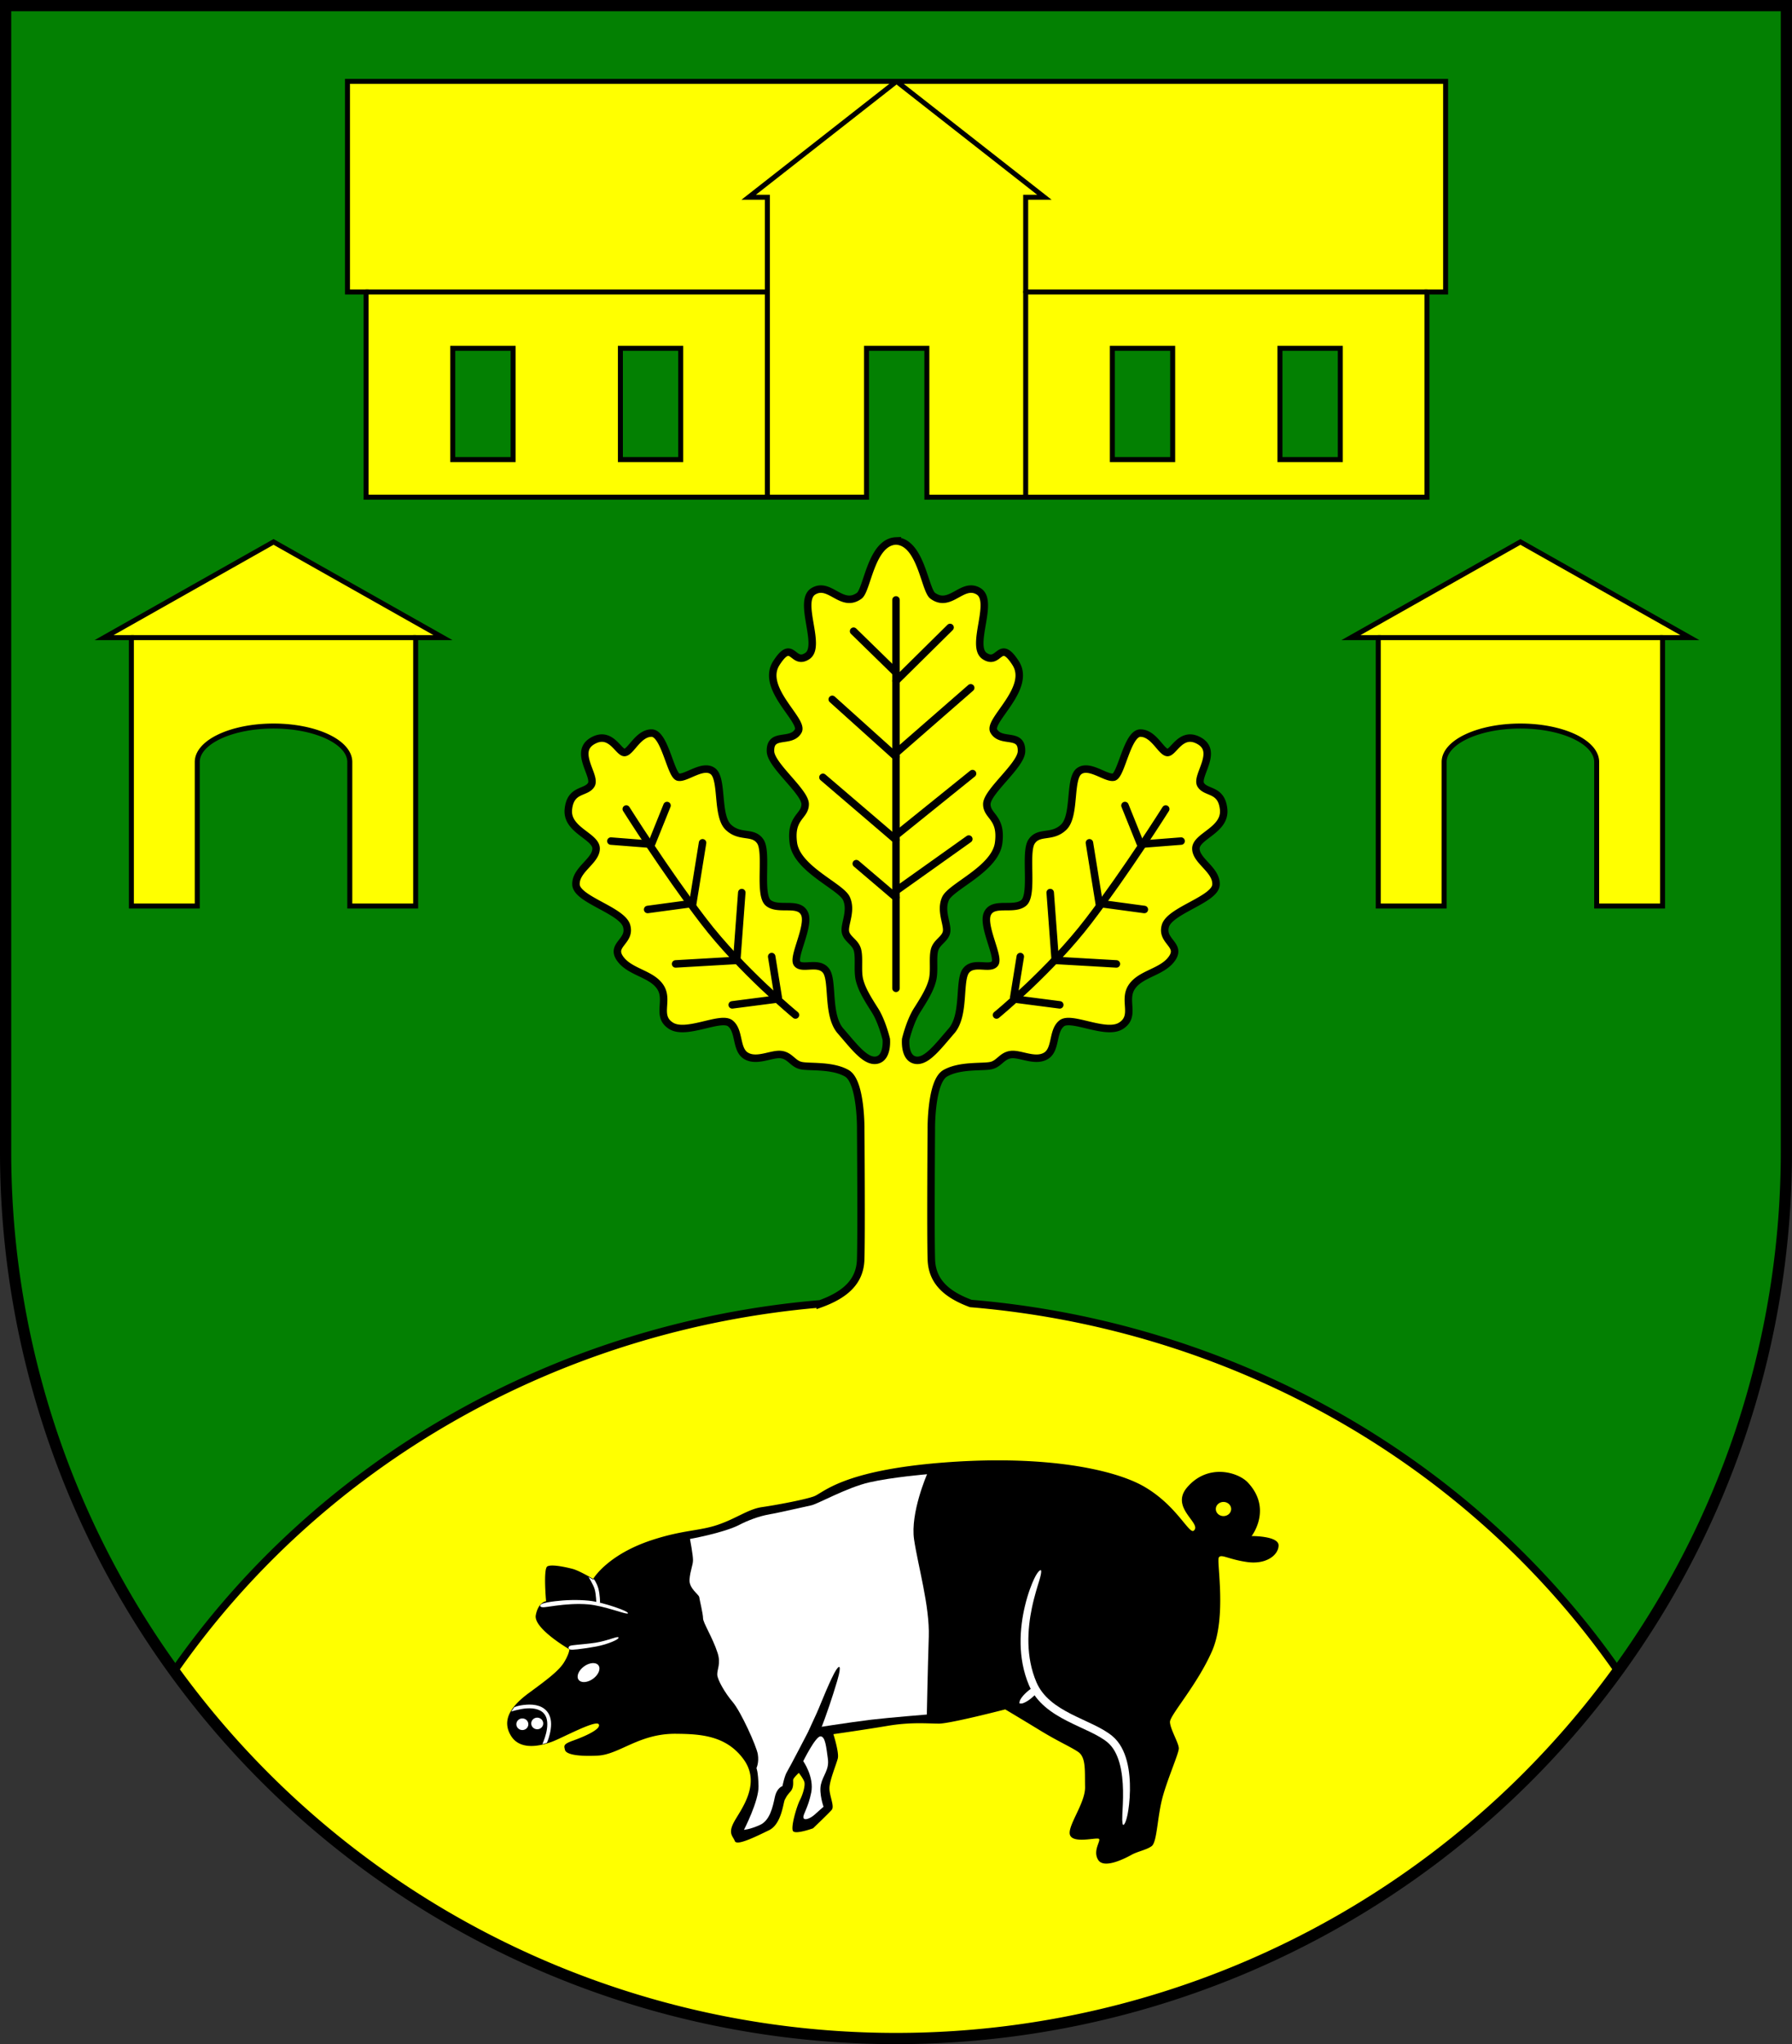 <?xml version="1.0" encoding="UTF-8" standalone="no"?>
<!-- Created with Inkscape (http://www.inkscape.org/) -->

<svg
   width="143.737mm"
   height="163.928mm"
   viewBox="0 0 143.737 163.928"
   version="1.1"
   id="svg3472"
   inkscape:version="1.2.2 (732a01da63, 2022-12-09)"
   sodipodi:docname="Wappen Rügge2.svg"
   xmlns:inkscape="http://www.inkscape.org/namespaces/inkscape"
   xmlns:sodipodi="http://sodipodi.sourceforge.net/DTD/sodipodi-0.dtd"
   xmlns="http://www.w3.org/2000/svg"
   xmlns:svg="http://www.w3.org/2000/svg">
  <rect x="0" y="0" width="143.737" height="163.928" fill="#333333" stroke="none"/>
  <sodipodi:namedview
     id="namedview3474"
     pagecolor="#ffffff"
     bordercolor="#666666"
     borderopacity="1.0"
     inkscape:showpageshadow="2"
     inkscape:pageopacity="0.0"
     inkscape:pagecheckerboard="0"
     inkscape:deskcolor="#d1d1d1"
     inkscape:document-units="mm"
     showgrid="false"
     inkscape:zoom="0.86395445"
     inkscape:cx="272.58381"
     inkscape:cy="310.78027"
     inkscape:current-layer="layer1" />
  <defs
     id="defs3469">
    <inkscape:path-effect
       effect="powerstroke"
       id="path-effect2097"
       is_visible="true"
       lpeversion="1"
       offset_points="0.2,0.15 | 1,0.15 | 1.757,0.092"
       not_jump="false"
       sort_points="true"
       interpolator_type="CentripetalCatmullRom"
       interpolator_beta="0.2"
       start_linecap_type="zerowidth"
       linejoin_type="round"
       miter_limit="4"
       scale_width="1"
       end_linecap_type="zerowidth" />
    <inkscape:path-effect
       effect="powerstroke"
       id="path-effect2095"
       is_visible="true"
       lpeversion="1"
       offset_points="0.2,0.15 | 1.009,0.155 | 1.706,0.098"
       not_jump="false"
       sort_points="true"
       interpolator_type="CentripetalCatmullRom"
       interpolator_beta="0.2"
       start_linecap_type="zerowidth"
       linejoin_type="round"
       miter_limit="4"
       scale_width="1"
       end_linecap_type="zerowidth" />
    <inkscape:path-effect
       effect="powerstroke"
       id="path-effect2319"
       is_visible="true"
       lpeversion="1"
       offset_points="0.24,0.218 | 1.499,0.32 | 2.738,0.212"
       not_jump="false"
       sort_points="true"
       interpolator_type="CentripetalCatmullRom"
       interpolator_beta="0.2"
       start_linecap_type="zerowidth"
       linejoin_type="round"
       miter_limit="4"
       scale_width="1"
       end_linecap_type="zerowidth" />
    <inkscape:path-effect
       effect="powerstroke"
       id="path-effect2376"
       is_visible="true"
       lpeversion="1"
       offset_points="0,0.223 | 0.496,0.296 | 0.888,0.152"
       not_jump="false"
       sort_points="true"
       interpolator_type="CentripetalCatmullRom"
       interpolator_beta="0.2"
       start_linecap_type="zerowidth"
       linejoin_type="round"
       miter_limit="4"
       scale_width="1"
       end_linecap_type="zerowidth" />
    <inkscape:path-effect
       effect="powerstroke"
       id="path-effect2449"
       is_visible="true"
       lpeversion="1"
       offset_points="0.356,0.196 | 1,0.35 | 1.8,0.35"
       not_jump="false"
       sort_points="true"
       interpolator_type="CentripetalCatmullRom"
       interpolator_beta="0.2"
       start_linecap_type="zerowidth"
       linejoin_type="round"
       miter_limit="4"
       scale_width="1"
       end_linecap_type="zerowidth" />
  </defs>
  <g
     inkscape:label="Ebene 1"
     inkscape:groupmode="layer"
     id="layer1"
     transform="translate(-535.975,-72.828)">
    <g
       id="g3387"
       transform="translate(502.761,2.804)">
      <path
         id="path2171"
         style="fill:#038002;fill-opacity:1;stroke:none;stroke-width:0.9;stroke-linecap:round;stroke-dasharray:none"
         d="m 33.664,70.475 v 91.939 a 71.418,71.089 0 0 0 71.418,71.089 71.418,71.089 0 0 0 71.418,-71.089 71.418,71.089 0 0 0 0,-5.2e-4 V 70.475 Z" />
      <path
         id="path928"
         style="fill:#ffff00;stroke:#000000;stroke-width:0.6;stroke-linecap:round;stroke-dasharray:none"
         d="m 105.082,113.407 c -2.002,0.083 -2.303,3.926 -2.948,4.394 -1.418,1.029 -2.364,-1.14 -3.671,-0.362 -1.307,0.779 0.696,4.422 -0.5,5.2 -1.196,0.779 -1.168,-1.473 -2.475,0.557 -1.307,2.03 2.233,4.604 1.752,5.45 -0.584,1.029 -2.281,0.056 -2.225,1.641 0.039,1.12 2.781,3.226 2.781,4.227 0,1.001 -1.224,1.029 -0.946,3.115 0.278,2.086 3.81,3.476 4.255,4.449 0.445,0.973 -0.167,2.03 -0.084,2.642 0.083,0.612 0.807,0.834 0.974,1.502 0.167,0.667 -0.028,1.669 0.166,2.419 0.195,0.751 0.64,1.473 1.224,2.391 0.584,0.918 0.918,2.336 0.918,2.336 0,0 0.139,1.474 -0.751,1.669 -0.89,0.195 -1.807,-1.057 -2.92,-2.336 -1.112,-1.279 -0.556,-4.06 -1.168,-4.838 -0.612,-0.779 -1.891,-0.056 -2.308,-0.556 -0.417,-0.501 1.057,-3.059 0.584,-4.032 -0.473,-0.973 -2.085,-0.195 -2.892,-0.835 -0.806,-0.64 -0.056,-4.032 -0.64,-4.922 -0.584,-0.89 -1.641,-0.25 -2.586,-1.168 -0.945,-0.918 -0.417,-3.865 -1.223,-4.477 -0.806,-0.612 -2.169,0.612 -2.781,0.473 -0.612,-0.139 -1.084,-3.532 -2.141,-3.532 -1.057,0 -1.641,1.474 -2.141,1.557 -0.501,0.083 -1.112,-1.807 -2.614,-0.917 -1.502,0.89 0.333,2.808 -0.084,3.504 -0.417,0.695 -1.668,0.306 -1.835,1.975 -0.167,1.669 2.225,2.141 2.225,3.142 0,1.001 -1.669,1.696 -1.613,2.892 0.056,1.196 3.699,2.058 4.06,3.309 0.361,1.251 -1.307,1.501 -0.528,2.614 0.779,1.112 2.503,1.196 3.226,2.28 0.723,1.085 -0.362,2.336 0.862,3.115 1.224,0.779 3.977,-0.807 4.755,-0.195 0.779,0.612 0.417,2.114 1.28,2.614 0.862,0.501 2.03,-0.195 2.781,-0.111 0.751,0.083 0.946,0.751 1.641,0.89 0.695,0.139 2.475,-0.056 3.643,0.611 1.168,0.667 1.117,4.505 1.117,4.505 0,0 0.065,8.512 -0.004,10.456 -0.064,1.797 -1.297,2.824 -3.238,3.53 a 69.688,66.856 0 0 0 -51.821,29.442 71.418,71.089 0 0 0 57.895,29.477 71.418,71.089 0 0 0 57.904,-29.487 69.688,66.856 0 0 0 -51.907,-29.459 c -1.897,-0.705 -3.097,-1.729 -3.161,-3.502 -0.069,-1.945 -0.004,-10.456 -0.004,-10.456 0,0 -0.052,-3.838 1.116,-4.505 1.168,-0.667 2.948,-0.472 3.643,-0.611 0.695,-0.139 0.89,-0.806 1.641,-0.89 0.751,-0.083 1.919,0.612 2.781,0.111 0.862,-0.501 0.5,-2.003 1.279,-2.614 0.779,-0.612 3.532,0.973 4.755,0.195 1.224,-0.779 0.139,-2.03 0.862,-3.115 0.723,-1.085 2.447,-1.168 3.226,-2.28 0.779,-1.112 -0.89,-1.362 -0.529,-2.614 0.362,-1.251 4.005,-2.114 4.06,-3.309 0.056,-1.196 -1.613,-1.891 -1.613,-2.892 0,-1.001 2.392,-1.474 2.225,-3.142 -0.167,-1.669 -1.418,-1.279 -1.836,-1.975 -0.417,-0.695 1.418,-2.614 -0.083,-3.504 -1.502,-0.89 -2.113,1.001 -2.614,0.917 -0.501,-0.083 -1.085,-1.557 -2.141,-1.557 -1.057,0 -1.53,3.393 -2.141,3.532 -0.612,0.139 -1.974,-1.085 -2.781,-0.473 -0.806,0.612 -0.278,3.56 -1.224,4.477 -0.945,0.918 -2.002,0.278 -2.586,1.168 -0.584,0.89 0.167,4.283 -0.64,4.922 -0.806,0.64 -2.42,-0.139 -2.892,0.835 -0.473,0.973 1.002,3.532 0.584,4.032 -0.417,0.501 -1.697,-0.223 -2.308,0.556 -0.612,0.779 -0.056,3.559 -1.168,4.838 -1.112,1.279 -2.03,2.531 -2.92,2.336 -0.89,-0.195 -0.751,-1.669 -0.751,-1.669 0,0 0.334,-1.419 0.918,-2.336 0.584,-0.918 1.029,-1.64 1.224,-2.391 0.195,-0.751 -4.5e-4,-1.752 0.166,-2.419 0.167,-0.667 0.89,-0.89 0.974,-1.502 0.083,-0.612 -0.529,-1.668 -0.084,-2.642 0.445,-0.973 3.977,-2.364 4.255,-4.449 0.278,-2.086 -0.946,-2.113 -0.946,-3.115 0,-1.001 2.742,-3.107 2.781,-4.227 0.056,-1.585 -1.641,-0.612 -2.225,-1.641 -0.48,-0.846 3.059,-3.42 1.752,-5.45 -1.307,-2.03 -1.28,0.222 -2.475,-0.557 -1.196,-0.779 0.807,-4.422 -0.5,-5.2 -1.307,-0.779 -2.253,1.391 -3.671,0.362 -0.645,-0.468 -0.945,-4.311 -2.948,-4.394 z" />
      <g
         id="g1360"
         transform="translate(-211.936,5.983)">
        <path
           style="fill:none;stroke:#000000;stroke-width:0.6;stroke-linecap:round;stroke-dasharray:none"
           d="m 308.954,145.439 c 0,0 -4.338,-3.559 -7.397,-7.564 -3.059,-4.004 -6.174,-8.954 -6.174,-8.954"
           id="path1333" />
        <path
           style="fill:none;stroke:#000000;stroke-width:0.6;stroke-linecap:round;stroke-dasharray:none"
           d="m 294.149,131.491 3.028,0.236"
           id="path1335" />
        <path
           style="fill:none;stroke:#000000;stroke-width:0.6;stroke-linecap:round;stroke-dasharray:none"
           d="m 298.652,128.64 -1.219,3.028"
           id="path1337" />
        <path
           style="fill:none;stroke:#000000;stroke-width:0.6;stroke-linecap:round;stroke-dasharray:none"
           d="m 297.098,136.977 3.343,-0.452"
           id="path1339" />
        <path
           style="fill:none;stroke:#000000;stroke-width:0.6;stroke-linecap:round;stroke-dasharray:none"
           d="m 301.503,131.629 -0.806,4.995"
           id="path1341" />
        <path
           style="fill:none;stroke:#000000;stroke-width:0.6;stroke-linecap:round;stroke-dasharray:none"
           d="m 304.649,135.62 -0.393,5.29"
           id="path1343" />
        <path
           style="fill:none;stroke:#000000;stroke-width:0.6;stroke-linecap:round;stroke-dasharray:none"
           d="m 299.34,141.342 4.778,-0.275"
           id="path1345" />
        <path
           style="fill:none;stroke:#000000;stroke-width:0.6;stroke-linecap:round;stroke-dasharray:none"
           d="m 307.048,140.753 0.531,3.304"
           id="path1347" />
        <path
           style="fill:none;stroke:#000000;stroke-width:0.6;stroke-linecap:round;stroke-dasharray:none"
           d="m 303.882,144.626 3.5,-0.452"
           id="path1349" />
      </g>
      <g
         id="g1380"
         inkscape:transform-center-x="-15.466996"
         inkscape:transform-center-y="-16.045551"
         transform="matrix(-1,0,0,1,422.1,5.983)">
        <path
           style="fill:none;stroke:#000000;stroke-width:0.6;stroke-linecap:round;stroke-dasharray:none"
           d="m 308.954,145.439 c 0,0 -4.338,-3.559 -7.397,-7.564 -3.059,-4.004 -6.174,-8.954 -6.174,-8.954"
           id="path1362" />
        <path
           style="fill:none;stroke:#000000;stroke-width:0.6;stroke-linecap:round;stroke-dasharray:none"
           d="m 294.149,131.491 3.028,0.236"
           id="path1364" />
        <path
           style="fill:none;stroke:#000000;stroke-width:0.6;stroke-linecap:round;stroke-dasharray:none"
           d="m 298.652,128.64 -1.219,3.028"
           id="path1366" />
        <path
           style="fill:none;stroke:#000000;stroke-width:0.6;stroke-linecap:round;stroke-dasharray:none"
           d="m 297.098,136.977 3.343,-0.452"
           id="path1368" />
        <path
           style="fill:none;stroke:#000000;stroke-width:0.6;stroke-linecap:round;stroke-dasharray:none"
           d="m 301.503,131.629 -0.806,4.995"
           id="path1370" />
        <path
           style="fill:none;stroke:#000000;stroke-width:0.6;stroke-linecap:round;stroke-dasharray:none"
           d="m 304.649,135.62 -0.393,5.29"
           id="path1372" />
        <path
           style="fill:none;stroke:#000000;stroke-width:0.6;stroke-linecap:round;stroke-dasharray:none"
           d="m 299.34,141.342 4.778,-0.275"
           id="path1374" />
        <path
           style="fill:none;stroke:#000000;stroke-width:0.6;stroke-linecap:round;stroke-dasharray:none"
           d="m 307.048,140.753 0.531,3.304"
           id="path1376" />
        <path
           style="fill:none;stroke:#000000;stroke-width:0.6;stroke-linecap:round;stroke-dasharray:none"
           d="m 303.882,144.626 3.5,-0.452"
           id="path1378" />
      </g>
      <path
         style="fill:none;stroke:#000000;stroke-width:0.6;stroke-linecap:round;stroke-dasharray:none"
         d="M 105.082,149.281 V 118.135"
         id="path1382" />
      <path
         style="fill:none;stroke:#000000;stroke-width:0.6;stroke-linecap:round;stroke-dasharray:none"
         d="m 101.68,120.642 3.402,3.323"
         id="path1384" />
      <path
         style="fill:none;stroke:#000000;stroke-width:0.6;stroke-linecap:round;stroke-dasharray:none"
         d="m 99.969,126.108 5.113,4.601"
         id="path1386" />
      <path
         style="fill:none;stroke:#000000;stroke-width:0.6;stroke-linecap:round;stroke-dasharray:none"
         d="m 99.222,132.361 5.86,5.014"
         id="path1388" />
      <path
         style="fill:none;stroke:#000000;stroke-width:0.6;stroke-linecap:round;stroke-dasharray:none"
         d="m 101.896,139.283 3.186,2.714"
         id="path1390" />
      <path
         style="fill:none;stroke:#000000;stroke-width:0.6;stroke-linecap:round;stroke-dasharray:none"
         d="m 110.922,137.311 -5.84,4.155"
         id="path1392" />
      <path
         style="fill:none;stroke:#000000;stroke-width:0.6;stroke-linecap:round;stroke-dasharray:none"
         d="m 105.082,137.011 6.14,-4.95"
         id="path1394" />
      <path
         style="fill:none;stroke:#000000;stroke-width:0.6;stroke-linecap:round;stroke-dasharray:none"
         d="m 111.075,125.184 -5.993,5.228"
         id="path1396" />
      <path
         style="fill:none;stroke:#000000;stroke-width:0.6;stroke-linecap:round;stroke-dasharray:none"
         d="m 109.42,120.342 -4.338,4.287"
         id="path1398" />
      <g
         id="g2524"
         transform="translate(-319.181,-58.066)">
        <g
           id="g2391"
           transform="translate(109.01,62.736)">
          <path
             id="path1579"
             style="fill:#000000;stroke:none;stroke-width:0.1;stroke-linecap:round;stroke-dasharray:none"
             d="m 323.303,182.466 c -1.297,0.004 -2.685,0.057 -4.162,0.17 -8.219,0.629 -9.714,2.439 -10.461,2.714 -0.747,0.275 -3.068,0.708 -4.169,0.865 -1.101,0.157 -2.045,0.905 -3.54,1.416 -1.494,0.511 -2.77,0.404 -5.269,1.219 -3.618,1.18 -4.739,3.126 -4.739,3.126 0,0 -1.121,-0.669 -1.652,-0.806 -0.531,-0.138 -1.691,-0.394 -2.025,-0.197 -0.334,0.197 -0.099,2.793 -0.099,2.793 0,0 -0.629,0.059 -0.826,1.121 -0.197,1.062 2.694,2.733 2.694,2.733 0,0 5e-5,0.334 -0.413,1.022 -0.413,0.688 -1.357,1.396 -2.831,2.478 -1.475,1.081 -2.202,2.202 -1.436,3.441 0.767,1.239 2.478,0.767 3.284,0.472 0.806,-0.295 3.539,-1.79 3.755,-1.396 0.216,0.393 -1.219,1.003 -2.045,1.298 -0.826,0.295 -0.747,0.413 -0.669,0.747 0.079,0.334 0.87,0.547 2.622,0.464 1.752,-0.083 3.309,-1.78 6.284,-1.752 1.951,0.018 4.033,0.129 5.429,2.056 1.396,1.927 -0.157,3.933 -0.728,4.936 -0.57,1.003 -0.138,1.199 0.02,1.612 0.157,0.413 1.711,-0.373 2.733,-0.865 1.023,-0.492 1.141,-2.203 1.278,-2.458 0.138,-0.256 0.157,-0.314 0.452,-0.649 0.295,-0.334 0.196,-0.787 0.216,-0.944 0.02,-0.157 0.452,-0.55 0.452,-0.55 0,0 0.315,0.393 0.433,0.688 0.118,0.295 -0.118,1.062 -0.354,1.514 -0.236,0.452 -0.767,2.222 -0.531,2.478 0.236,0.256 1.593,-0.236 1.593,-0.236 0,0 1.239,-1.18 1.494,-1.475 0.256,-0.295 -0.196,-1.14 -0.177,-1.769 0.02,-0.629 0.551,-1.888 0.669,-2.36 0.118,-0.472 -0.354,-1.947 -0.354,-1.947 0,0 2.497,-0.354 4.365,-0.669 1.868,-0.315 3.205,-0.177 4.11,-0.177 0.905,0 5.309,-1.14 5.309,-1.14 0,0 1.258,0.748 2.772,1.672 1.514,0.924 2.419,1.298 3.068,1.73 0.649,0.433 0.537,1.502 0.564,2.823 0.028,1.321 -1.502,3.212 -1.196,3.879 0.306,0.667 2.127,0.139 2.308,0.278 0.181,0.139 -0.528,0.959 -0.055,1.696 0.473,0.737 2.169,-0.139 2.67,-0.417 0.501,-0.278 1.196,-0.389 1.613,-0.695 0.417,-0.306 0.445,-2.114 0.806,-3.643 0.362,-1.529 1.372,-3.764 1.372,-4.196 0,-0.433 -0.708,-1.573 -0.708,-2.124 0,-0.551 2.202,-2.989 3.382,-5.702 1.18,-2.714 0.354,-7.138 0.531,-7.472 0.177,-0.334 0.747,0.138 2.281,0.354 1.534,0.216 2.517,-0.57 2.517,-1.337 0,-0.767 -2.163,-0.747 -2.163,-0.747 0,0 1.687,-2.162 -0.295,-4.287 -0.788,-0.844 -3.208,-1.565 -4.875,0.381 -1.41,1.646 1.223,2.896 0.529,3.473 -0.374,0.311 -1.373,-2.031 -3.991,-3.539 -1.903,-1.097 -5.924,-2.115 -11.844,-2.098 z m 18.218,3.337 a 0.615,0.567 0 0 1 0.615,0.567 0.615,0.567 0 0 1 -0.615,0.566 0.615,0.567 0 0 1 -0.615,-0.566 0.615,0.567 0 0 1 0.615,-0.567 z" />
          <path
             style="color:#000000;fill:#ffffff;-inkscape-stroke:none"
             d="m 285.621,202.061 c -0.654,0.042 -0.986,0.204 -0.986,0.204 l -0.244,0.345 c 0,0 0.647,-0.212 1.249,-0.251 0.301,-0.019 0.617,10e-4 0.885,0.094 0.268,0.092 0.486,0.25 0.627,0.525 0.191,0.373 0.147,0.914 0.039,1.363 -0.108,0.449 -0.302,0.881 -0.302,0.881 l 0.358,-0.104 c 0,0 0.122,-0.225 0.237,-0.707 0.115,-0.481 0.185,-1.083 -0.065,-1.57 -0.179,-0.349 -0.474,-0.562 -0.797,-0.674 -0.323,-0.111 -0.675,-0.129 -1.002,-0.107 z"
             id="path1714"
             sodipodi:nodetypes="sccscssccsssss" />
          <ellipse
             style="fill:#ffffff;stroke:none;stroke-width:0.3;stroke-linecap:butt;stroke-dasharray:none"
             id="path1776"
             cx="285.283"
             cy="203.629"
             rx="0.481"
             ry="0.466" />
          <ellipse
             style="fill:#ffffff;stroke:none;stroke-width:0.3;stroke-linecap:butt;stroke-dasharray:none"
             id="ellipse1882"
             cx="286.476"
             cy="203.566"
             rx="0.481"
             ry="0.466" />
          <ellipse
             style="fill:#ffffff;stroke:none;stroke-width:0.3;stroke-linecap:butt;stroke-dasharray:none"
             id="path1884"
             cx="333.244"
             cy="-109.428"
             rx="0.613"
             ry="0.984"
             transform="matrix(0.608,0.794,-0.804,0.595,0,0)" />
          <path
             style="fill:#ffffff;fill-rule:nonzero;stroke:none;stroke-width:0.3;stroke-linecap:butt;stroke-dasharray:none"
             d="m 286.714,194.146 c 0.006,0.027 0.047,0.106 0.251,0.101 0.181,-0.004 0.457,-0.057 1.003,-0.128 0.761,-0.1 1.706,-0.182 2.619,-0.101 0.29,0.025 0.63,0.086 0.996,0.172 0.361,0.084 0.718,0.185 1.022,0.275 0.4,0.118 0.629,0.191 0.818,0.24 0.272,0.071 0.328,0.043 0.335,0.026 0.006,-0.015 -0.016,-0.079 -0.272,-0.199 -0.154,-0.072 -0.43,-0.182 -0.804,-0.308 -0.303,-0.103 -0.665,-0.214 -1.032,-0.307 -0.372,-0.094 -0.726,-0.165 -1.034,-0.197 -0.94,-0.096 -1.914,-0.052 -2.692,0.041 -0.528,0.063 -0.859,0.134 -1.015,0.193 -0.196,0.074 -0.199,0.169 -0.193,0.194 z"
             id="path2035"
             sodipodi:nodetypes="csc"
             inkscape:path-effect="#path-effect2097"
             inkscape:original-d="m 286.71384,194.14589 c 0,0 1.98664,-0.45927 3.88625,-0.27808 1.23685,0.11797 3.15629,0.86207 3.15629,0.86207" />
          <path
             style="fill:#ffffff;fill-rule:nonzero;stroke:none;stroke-width:0.3;stroke-linecap:butt;stroke-dasharray:none"
             d="m 288.989,197.502 c 0.002,0.026 0.022,0.114 0.143,0.139 0.094,0.019 0.283,0.011 0.589,-0.023 0.442,-0.048 0.983,-0.131 1.461,-0.219 0.01,-0.002 0.019,-0.004 0.029,-0.005 0.502,-0.094 0.964,-0.247 1.281,-0.379 0.153,-0.064 0.266,-0.12 0.342,-0.165 0.167,-0.1 0.173,-0.164 0.165,-0.18 -0.009,-0.019 -0.058,-0.048 -0.241,-0.001 -0.087,0.022 -0.197,0.058 -0.354,0.107 -0.321,0.101 -0.764,0.236 -1.246,0.313 -0.009,0.001 -0.018,0.003 -0.027,0.004 -0.48,0.074 -0.999,0.118 -1.446,0.162 -0.305,0.03 -0.486,0.052 -0.577,0.087 -0.114,0.044 -0.12,0.134 -0.118,0.16 z"
             id="path2091"
             sodipodi:nodetypes="csc"
             inkscape:path-effect="#path-effect2095"
             inkscape:original-d="m 288.98929,197.50225 c 0,0 1.17978,-0.0889 2.16699,-0.25569 0.98719,-0.16686 1.8428,-0.57668 1.8428,-0.57668" />
          <path
             style="color:#000000;fill:#ffffff;-inkscape-stroke:none"
             d="m 290.936,192.015 -0.346,-0.194 c 0,0 0.375,0.583 0.494,0.984 0.116,0.392 0.133,1.102 0.133,1.102 l 0.299,-0.006 c 0,0 -0.003,-0.706 -0.143,-1.18 -0.137,-0.464 -0.351,-0.725 -0.351,-0.725 z"
             id="path2093"
             sodipodi:nodetypes="ccsccccc" />
          <path
             style="fill:#ffffff;stroke:none;stroke-width:0.1;stroke-linecap:butt;stroke-dasharray:none"
             d="m 298.73,188.771 c 0,0 2.733,-0.492 3.972,-1.14 0.608,-0.319 1.553,-0.688 2.36,-0.826 0.806,-0.138 3.054,-0.664 3.382,-0.728 0.511,-0.098 2.871,-1.435 4.68,-1.848 1.809,-0.413 4.621,-0.649 4.621,-0.649 0,0 -1.357,3.107 -1.042,5.231 0.315,2.124 1.258,5.349 1.18,7.787 -0.079,2.438 -0.157,6.253 -0.157,6.253 0,0 -2.982,0.239 -4.467,0.415 -1.644,0.195 -4.917,0.711 -4.917,0.711 0,0 -1.641,3.17 -1.835,3.476 -0.195,0.306 -0.362,1.14 -0.362,1.14 0,0 -0.445,0.111 -0.612,0.89 -0.167,0.779 -0.389,1.863 -1.196,2.225 -0.806,0.362 -1.279,0.389 -1.279,0.389 0,0 1.196,-2.308 1.168,-3.504 -0.028,-1.196 -0.167,-1.446 -0.167,-1.446 0,0 0.222,-0.445 0.111,-1.112 -0.111,-0.667 -1.363,-3.42 -2.002,-4.171 -0.64,-0.751 -1.224,-1.78 -1.251,-2.197 -0.028,-0.417 0.306,-0.89 0.028,-1.752 -0.4,-1.239 -1.168,-2.419 -1.168,-2.781 0,-0.362 -0.278,-1.474 -0.306,-1.696 -0.028,-0.222 -0.834,-0.695 -0.779,-1.418 0.056,-0.723 0.278,-1.14 0.278,-1.557 0,-0.417 -0.24,-1.69 -0.24,-1.69 z"
             id="path2103"
             sodipodi:nodetypes="csssscsscscscsscscsssssssscc" />
          <path
             style="fill:none;stroke:none;stroke-width:0.1;stroke-linecap:butt;stroke-dasharray:none"
             d="m 308.926,204.644 -1.154,1.947 c 0,0 0.848,0.932 0.806,1.863 -0.042,0.932 -0.473,1.613 -0.556,1.988 -0.083,0.375 -0.195,0.751 -0.083,0.806 0.111,0.056 1.418,-0.737 1.446,-1.085 0.028,-0.348 -0.348,-1.085 -0.195,-1.682 0.153,-0.598 0.612,-1.321 0.612,-1.863 0,-0.542 -0.111,-1.446 -0.292,-1.696 -0.181,-0.25 -0.584,-0.278 -0.584,-0.278 z"
             id="path2154" />
          <path
             style="fill:#ffffff;stroke:none;stroke-width:0.1;stroke-linecap:butt;stroke-dasharray:none"
             d="m 307.814,206.59 c 0,0 0.89,1.265 0.64,2.517 -0.25,1.251 -0.681,1.752 -0.626,2.016 0.056,0.264 0.57,0.056 0.904,-0.25 0.334,-0.306 0.709,-0.626 0.709,-0.626 0,0 -0.375,-1.057 -0.209,-1.794 0.167,-0.737 0.681,-1.182 0.556,-2.058 -0.125,-0.876 -0.195,-1.808 -0.598,-1.794 -0.403,0.014 -1.377,1.988 -1.377,1.988 z"
             id="path2156" />
          <path
             style="fill:#ffffff;fill-rule:nonzero;stroke:none;stroke-width:0.5;stroke-linecap:butt;stroke-dasharray:none"
             d="m 326.87,191.275 c -0.022,-0.011 -0.202,-0.005 -0.535,0.69 -0.173,0.361 -0.495,1.143 -0.749,2.219 -0.191,0.811 -0.359,1.859 -0.338,3.005 0.019,1.056 0.2,2.203 0.679,3.327 0.304,0.714 0.77,1.272 1.302,1.726 0.555,0.473 1.189,0.837 1.762,1.13 0,0 0.007,0.004 0.007,0.004 0.585,0.299 1.219,0.576 1.802,0.858 0.278,0.135 0.543,0.27 0.784,0.412 0.24,0.14 0.454,0.284 0.636,0.436 0.23,0.192 0.421,0.432 0.578,0.71 0.161,0.285 0.286,0.605 0.381,0.942 0.206,0.731 0.27,1.524 0.284,2.198 0.016,0.761 -0.035,1.522 -0.051,1.849 -0.001,0.024 -0.002,0.048 -0.003,0.072 -0.033,0.73 0.03,0.842 0.076,0.851 v 0 c 0.026,0.005 0.181,-0.065 0.334,-0.799 0.005,-0.024 0.01,-0.048 0.015,-0.072 0.072,-0.372 0.171,-1.063 0.184,-1.902 0.011,-0.692 -0.036,-1.55 -0.249,-2.357 -0.099,-0.375 -0.236,-0.746 -0.425,-1.087 -0.184,-0.333 -0.419,-0.639 -0.716,-0.89 -0.216,-0.183 -0.46,-0.348 -0.72,-0.501 -0.262,-0.154 -0.543,-0.299 -0.828,-0.437 -0.6,-0.292 -1.227,-0.565 -1.79,-0.853 0,1e-5 -0.007,-0.004 -0.007,-0.004 -0.556,-0.285 -1.137,-0.623 -1.635,-1.05 -0.472,-0.404 -0.87,-0.886 -1.129,-1.489 -0.442,-1.031 -0.616,-2.093 -0.644,-3.088 -0.03,-1.079 0.114,-2.08 0.276,-2.865 0.203,-0.983 0.494,-1.87 0.59,-2.186 0.21,-0.689 0.162,-0.832 0.129,-0.849 z"
             id="path2317"
             sodipodi:nodetypes="cssc"
             inkscape:path-effect="#path-effect2319"
             inkscape:original-d="m 326.8695,191.27465 c 0,0 -2.45413,4.88737 -0.64656,9.11428 1.11506,2.60752 4.60743,3.11145 6.20133,4.44938 2.09602,1.75941 1.06149,6.86454 1.06149,6.86454" />
          <path
             style="fill:#ffffff;fill-rule:nonzero;stroke:none;stroke-width:0.5;stroke-linecap:round;stroke-dasharray:none"
             d="m 326.378,200.904 c -0.024,-0.028 -0.074,-0.16 -0.145,-0.169 -0.136,-0.016 -0.476,0.292 -0.654,0.468 -0.161,0.158 -0.326,0.377 -0.387,0.524 -0.037,0.088 -0.031,0.195 -0.037,0.233 0.039,-4.6e-4 0.144,0.021 0.236,-0.003 0.154,-0.039 0.394,-0.17 0.574,-0.306 0.2,-0.151 0.555,-0.443 0.559,-0.579 0.002,-0.072 -0.121,-0.14 -0.145,-0.169 z"
             id="path2374"
             inkscape:path-effect="#path-effect2376"
             inkscape:original-d="m 326.37751,200.90367 -1.22405,1.05692"
             sodipodi:nodetypes="cc" />
        </g>
        <path
           style="fill:#000000;fill-rule:nonzero;stroke:none;stroke-width:0.7;stroke-linecap:round;stroke-dasharray:none"
           d="m 419.712,261.766 c -0.039,-0.015 -0.165,0.06 -0.402,0.506 -0.067,0.126 -0.142,0.277 -0.225,0.453 -0.255,0.539 -0.574,1.285 -0.82,1.891 -0.515,1.309 -1.105,2.324 -1.071,2.578 0.018,0.135 0.207,0.24 0.259,0.267 0.052,0.027 0.249,0.115 0.371,0.038 0.216,-0.136 0.558,-1.075 1.098,-2.641 0.206,-0.618 0.457,-1.385 0.622,-1.959 0.054,-0.187 0.098,-0.349 0.131,-0.488 0.119,-0.491 0.075,-0.63 0.036,-0.645 z"
           id="path2447"
           sodipodi:nodetypes="csc"
           inkscape:path-effect="#path-effect2449"
           inkscape:original-d="m 419.71202,261.76621 c 0,0 -0.6855,1.79893 -1.11765,2.97102 -0.64888,1.7599 -1.1405,2.72342 -1.1405,2.72342" />
      </g>
      <g
         id="g1772"
         transform="translate(0.009,0.568)">
        <path
           id="rect1175"
           style="fill:#ffff00;stroke:#000000;stroke-width:0.4;stroke-linecap:round"
           inkscape:transform-center-x="-6.722921"
           inkscape:transform-center-y="-0.89457132"
           d="M -102.71,107.742 V 97.386 h -4.839 v 10.357 l -0.002,1.587 h -40.113 V 92.871 h -1.494 V 75.98 h 44.041 44.041 v 16.891 h -1.494 v 16.458 h -40.14 z"
           sodipodi:nodetypes="cccccccccccccccc"
           transform="scale(-1,1)" />
        <path
           style="fill:none;stroke:#000000;stroke-width:0.4;stroke-linecap:round;stroke-dasharray:none"
           d="M 94.758,109.33 V 85.275 H 93.256 L 105.117,75.98"
           id="path1026" />
        <path
           style="fill:none;stroke:#000000;stroke-width:0.4;stroke-linecap:round;stroke-dasharray:none"
           d="M 115.475,109.33 V 85.275 h 1.502 l -11.86,-9.295"
           id="path1028" />
        <path
           style="fill:none;stroke:#000000;stroke-width:0.4;stroke-linecap:round;stroke-dasharray:none"
           d="M 62.57,92.871 H 94.758"
           id="path1030" />
        <path
           style="fill:none;stroke:#000000;stroke-width:0.4;stroke-linecap:round;stroke-dasharray:none"
           d="m 115.475,92.871 h 32.188"
           id="path1032" />
        <rect
           style="fill:#038002;fill-opacity:1;stroke:#000000;stroke-width:0.4;stroke-linecap:round;stroke-dasharray:none"
           id="rect1159"
           width="4.839"
           height="8.927"
           x="69.522"
           y="97.386" />
        <rect
           style="fill:#038002;fill-opacity:1;stroke:#000000;stroke-width:0.4;stroke-linecap:round;stroke-dasharray:none"
           id="rect1161"
           width="4.839"
           height="8.927"
           x="-87.806"
           y="97.386"
           inkscape:transform-center-x="-6.722921"
           inkscape:transform-center-y="-0.66856463"
           transform="scale(-1,1)" />
        <g
           id="g1171"
           inkscape:transform-center-x="-26.452764"
           inkscape:transform-center-y="11.790856"
           transform="matrix(-1,0,0,1,210.233,0)"
           style="fill:#038002;fill-opacity:1">
          <rect
             style="fill:#038002;fill-opacity:1;stroke:#000000;stroke-width:0.4;stroke-linecap:round;stroke-dasharray:none"
             id="rect1167"
             width="4.839"
             height="8.927"
             x="69.522"
             y="97.386" />
          <rect
             style="fill:#038002;fill-opacity:1;stroke:#000000;stroke-width:0.4;stroke-linecap:round;stroke-dasharray:none"
             id="rect1169"
             width="4.839"
             height="8.927"
             x="-87.806"
             y="97.386"
             inkscape:transform-center-x="-6.722921"
             inkscape:transform-center-y="-0.66856463"
             transform="scale(-1,1)" />
        </g>
      </g>
      <g
         id="g2041"
         transform="translate(-0.352,-0.421)">
        <g
           id="g2027">
          <path
             id="path2011"
             style="fill:#ffff00;fill-opacity:1;stroke:#000000;stroke-width:0.4;stroke-linecap:round;stroke-dasharray:none"
             d="m 55.506,113.904 -13.593,7.675 h 2.191 v 21.524 H 49.388 v -11.552 a 6.118,2.882 0 0 1 6.118,-2.882 6.118,2.882 0 0 1 6.117,2.882 v 11.552 h 5.284 v -21.524 h 2.192 z" />
          <path
             style="fill:none;fill-opacity:1;stroke:#000000;stroke-width:0.4;stroke-linecap:round;stroke-dasharray:none"
             d="m 44.104,121.579 h 22.803"
             id="path2023" />
        </g>
        <g
           id="g2033"
           transform="translate(100.013)">
          <path
             id="path2029"
             style="fill:#ffff00;fill-opacity:1;stroke:#000000;stroke-width:0.4;stroke-linecap:round;stroke-dasharray:none"
             d="m 55.506,113.904 -13.593,7.675 h 2.191 v 21.524 H 49.388 v -11.552 a 6.118,2.882 0 0 1 6.118,-2.882 6.118,2.882 0 0 1 6.117,2.882 v 11.552 h 5.284 v -21.524 h 2.192 z" />
          <path
             style="fill:none;fill-opacity:1;stroke:#000000;stroke-width:0.4;stroke-linecap:round;stroke-dasharray:none"
             d="m 44.104,121.579 h 22.803"
             id="path2031" />
        </g>
      </g>
      <path
         id="path3315"
         style="fill:none;fill-opacity:1;stroke:#000000;stroke-width:0.9;stroke-linecap:round;stroke-dasharray:none"
         d="m 33.664,70.475 v 91.939 a 71.418,71.089 0 0 0 71.418,71.089 71.418,71.089 0 0 0 71.418,-71.089 71.418,71.089 0 0 0 0,-5.2e-4 V 70.475 Z" />
    </g>
  </g>
</svg>
